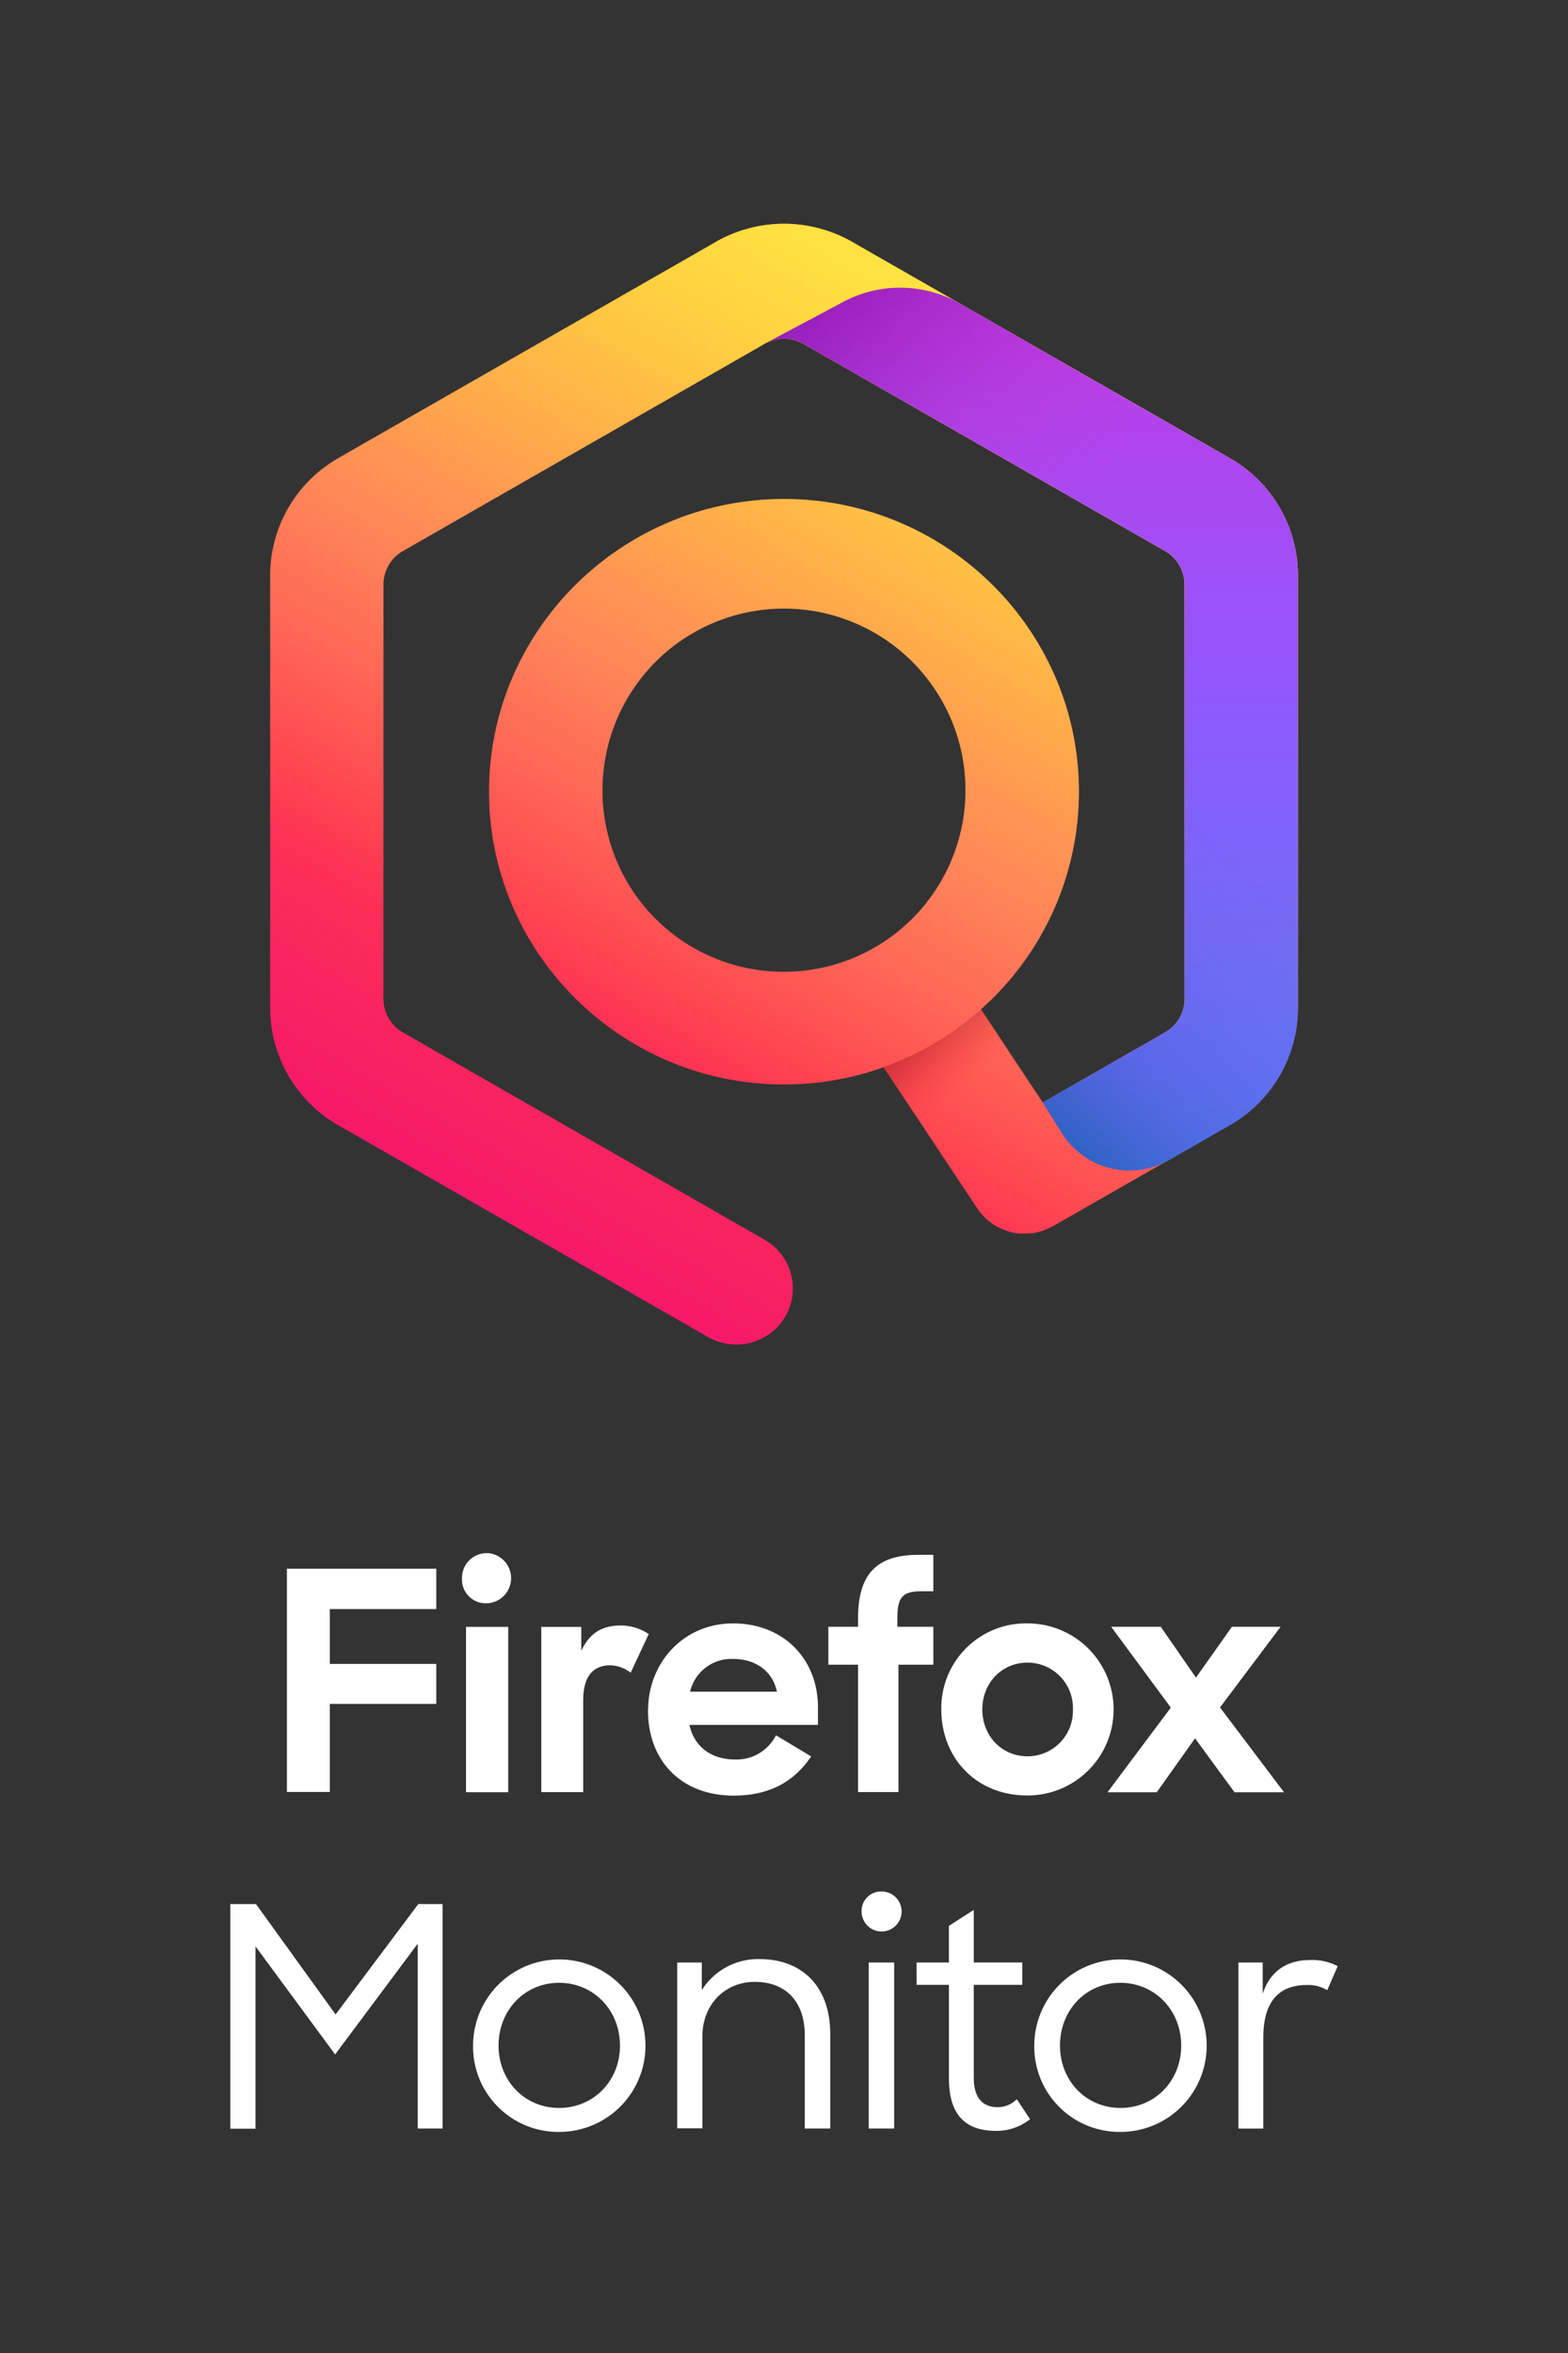 <svg id="Assets" xmlns="http://www.w3.org/2000/svg" xmlns:xlink="http://www.w3.org/1999/xlink" viewBox="0 0 392 588"><rect x="0" y="0" width="392" height="588" fill="#333333" stroke="none"/><defs><style>.cls-1{fill:#fff;}.cls-2{fill:url(#linear-gradient);}.cls-3{fill:url(#linear-gradient-2);}.cls-4{fill:url(#linear-gradient-3);}.cls-5{fill:url(#linear-gradient-4);}.cls-6,.cls-8{opacity:0.9;}.cls-6{fill:url(#linear-gradient-5);}.cls-7{fill:none;}.cls-8{fill:url(#linear-gradient-6);}</style><linearGradient id="linear-gradient" x1="257.33" y1="91.61" x2="126.05" y2="318.99" gradientUnits="userSpaceOnUse"><stop offset="0" stop-color="#ff980e"/><stop offset="0.21" stop-color="#ff7139"/><stop offset="0.36" stop-color="#ff5854"/><stop offset="0.46" stop-color="#ff4f5e"/><stop offset="0.69" stop-color="#ff3750"/><stop offset="0.86" stop-color="#f92261"/><stop offset="1" stop-color="#f5156c"/></linearGradient><linearGradient id="linear-gradient-2" x1="257.33" y1="91.61" x2="126.05" y2="318.99" gradientUnits="userSpaceOnUse"><stop offset="0" stop-color="#fff44f" stop-opacity="0.8"/><stop offset="0.09" stop-color="#fff44f" stop-opacity="0.7"/><stop offset="0.75" stop-color="#fff44f" stop-opacity="0"/></linearGradient><linearGradient id="linear-gradient-3" x1="257.83" y1="345.1" x2="257.83" y2="74.58" gradientUnits="userSpaceOnUse"><stop offset="0" stop-color="#3a8ee6"/><stop offset="0.24" stop-color="#5c79f0"/><stop offset="0.63" stop-color="#9059ff"/><stop offset="1" stop-color="#c139e6"/></linearGradient><linearGradient id="linear-gradient-4" x1="211.83" y1="64.6" x2="332.04" y2="184.81" gradientUnits="userSpaceOnUse"><stop offset="0" stop-color="#6e008b" stop-opacity="0.5"/><stop offset="0.5" stop-color="#c846cb" stop-opacity="0"/></linearGradient><linearGradient id="linear-gradient-5" x1="332.77" y1="212.68" x2="263.52" y2="281.92" gradientUnits="userSpaceOnUse"><stop offset="0.14" stop-color="#6a2bea" stop-opacity="0"/><stop offset="0.34" stop-color="#642de4" stop-opacity="0.03"/><stop offset="0.55" stop-color="#5131d3" stop-opacity="0.12"/><stop offset="0.76" stop-color="#3139b7" stop-opacity="0.27"/><stop offset="0.98" stop-color="#054490" stop-opacity="0.48"/><stop offset="1" stop-color="#00458b" stop-opacity="0.5"/></linearGradient><linearGradient id="linear-gradient-6" x1="228.97" y1="256.8" x2="245.2" y2="276.15" gradientUnits="userSpaceOnUse"><stop offset="0" stop-color="#960e18" stop-opacity="0.6"/><stop offset="0.19" stop-color="#ac1624" stop-opacity="0.48"/><stop offset="0.58" stop-color="#e42c41" stop-opacity="0.16"/><stop offset="0.75" stop-color="#ff3750" stop-opacity="0"/></linearGradient></defs><title>FF_Monitor_</title><path class="cls-1" d="M57.58,475.82H64l19.9,27.58,20.67-27.58h6.07v56.09h-6.22V485.73L83.78,513.39l-19.9-27v45.56h-6.3Z"/><path class="cls-1" d="M118.27,511.16a21.55,21.55,0,1,1,21.51,21.59A21.3,21.3,0,0,1,118.27,511.16Zm36.72,0c0-8.83-6.61-15.67-15.21-15.67s-15.14,6.84-15.14,15.67,6.53,15.6,15.14,15.6S155,520,155,511.16Z"/><path class="cls-1" d="M169.3,490.42h6.15v6.91a16.58,16.58,0,0,1,14.44-7.76c10.84,0,17.67,7.07,17.67,18.67v23.67h-6.37V508.55c0-8.07-4.46-13.29-12.53-13.29-7.37,0-13.06,5.61-13.06,13.6v23h-6.3Z"/><path class="cls-1" d="M220.32,472.67a5,5,0,1,1-4.92,5A4.85,4.85,0,0,1,220.32,472.67Zm-3.15,17.75h6.37v41.49h-6.37Z"/><path class="cls-1" d="M229.15,490.42h8.07v-9.15l6.22-4v13.14h12.14V496H243.44v23.2c0,5.3,2.46,7.37,6,7.37a6.68,6.68,0,0,0,4.76-2l3.31,5a13.34,13.34,0,0,1-8.53,2.92c-7.61,0-11.75-4-11.75-13.14V496h-8.07Z"/><path class="cls-1" d="M258.57,511.16a21.55,21.55,0,1,1,21.51,21.59A21.3,21.3,0,0,1,258.57,511.16Zm36.73,0c0-8.83-6.61-15.67-15.22-15.67S265,502.33,265,511.16s6.53,15.6,15.13,15.6S295.3,520,295.3,511.16Z"/><path class="cls-1" d="M309.61,490.42h6.07v7.83c1.76-5.53,5.91-8.45,11.83-8.45a13.53,13.53,0,0,1,6.91,1.54l-2.61,6a9.07,9.07,0,0,0-5.07-1.3c-6.91,0-10.91,4-10.91,13.13v22.75h-6.22Z"/><path class="cls-1" d="M71.73,392h37.34v10.1H82.45v13.7h26.62v10H82.45v22H71.73Zm50.05-3.9a6.28,6.28,0,0,1-.08,12.55,5.93,5.93,0,0,1-6.2-6.12A6.2,6.2,0,0,1,121.78,388.11Zm-5.28,18.44h10.56v41.32H116.5ZM157.66,418a8.54,8.54,0,0,0-5.12-1.84c-4.29,0-6.74,2.76-6.74,8.8v22.88H135.32V406.55h10v6c2.15-4.67,5.44-6.35,9.87-6.35a12.57,12.57,0,0,1,7,2.14Zm4.36,9.41c0-11.86,8.8-21.73,21.28-21.73s21.19,8.8,21.19,21v4.36H172.35c1.15,5.21,5.21,8.65,11.4,8.65A11.07,11.07,0,0,0,194,433.64l8.8,5.28c-4.36,6.43-10.56,9.79-19.36,9.79C170.06,448.71,162,439.76,162,427.44Zm10.49-4.67h21.73c-1.15-5.28-5.44-8.18-11-8.18A10.61,10.61,0,0,0,172.51,422.77Zm34.58-16.22h7.42v-2.06c0-11.25,4.75-15.92,15.15-15.92h3.68v9.11h-3c-4.89,0-6,1.68-6,6.81v2.06h9V416h-8.73v31.83h-10.1V416h-7.42Zm28.24,20.66a21.15,21.15,0,0,1,21.57-21.5,21.5,21.5,0,1,1,0,43C244.05,448.71,235.33,439.3,235.33,427.21Zm32.9,0a11.34,11.34,0,0,0-11.33-11.7c-6.5,0-11.32,5.12-11.32,11.7s4.82,11.71,11.32,11.71A11.35,11.35,0,0,0,268.23,427.21Zm24.48-.46-14.92-20.2h12.4l8.8,12.7,9-12.7h12.16L305,426.68,321,447.87H308.63l-9.87-13.47-9.57,13.47H276.88Z"/><path class="cls-2" d="M307.48,114.51,279.31,98.38,215,61.57h0l-2-1.15a34.37,34.37,0,0,0-34,0l-2,1.16h0L86.54,113.35h0l-2,1.16a33.8,33.8,0,0,0-17,29.23v108.2a33.83,33.83,0,0,0,17,29.24L177,334.11A14.23,14.23,0,0,0,196.32,329a14,14,0,0,0-5.19-19.21L100.72,258a9.67,9.67,0,0,1-4.86-8.36V146.07a9.66,9.66,0,0,1,4.86-8.36l16-9.17,74.43-42.62a9.81,9.81,0,0,1,9.7,0l90.43,51.79a9.67,9.67,0,0,1,4.85,8.35V249.62a9.68,9.68,0,0,1-4.87,8.36L260.68,275.5l-15.44-23.28a72.72,72.72,0,0,0,24.49-54.38c0-40.33-33.08-73.14-73.73-73.14s-73.74,32.81-73.74,73.14S155.34,271,196,271a73.83,73.83,0,0,0,24.89-4.3L244.34,302a13.84,13.84,0,0,0,1.19,1.55c.08.09.17.16.25.25a13.8,13.8,0,0,0,1.6,1.47l.43.34a13.64,13.64,0,0,0,2,1.21l.48.22a14.23,14.23,0,0,0,1.92.71l.44.14a14.39,14.39,0,0,0,2.26.37l.64,0c.21,0,.43,0,.65,0,.43,0,.85-.05,1.28-.09.2,0,.39,0,.59,0a14.11,14.11,0,0,0,2.38-.54c.21-.06.41-.15.62-.23a13.08,13.08,0,0,0,1.8-.81c.13-.07.27-.1.4-.18l44.21-25.31a33.82,33.82,0,0,0,17-29.24V143.74A33.79,33.79,0,0,0,307.48,114.51ZM150.62,197.84a45.38,45.38,0,1,1,45.38,45A45.25,45.25,0,0,1,150.62,197.84Z"/><path class="cls-3" d="M307.48,114.51,279.31,98.38,215,61.57h0l-2-1.15a34.37,34.37,0,0,0-34,0l-2,1.16h0L86.54,113.35h0l-2,1.16a33.8,33.8,0,0,0-17,29.23v108.2a33.83,33.83,0,0,0,17,29.24L177,334.11A14.23,14.23,0,0,0,196.32,329a14,14,0,0,0-5.19-19.21L100.72,258a9.67,9.67,0,0,1-4.86-8.36V146.07a9.66,9.66,0,0,1,4.86-8.36l16-9.17,74.43-42.62a9.81,9.81,0,0,1,9.7,0l90.43,51.79a9.67,9.67,0,0,1,4.85,8.35V249.62a9.68,9.68,0,0,1-4.87,8.36L260.68,275.5l-15.44-23.28a72.72,72.72,0,0,0,24.49-54.38c0-40.33-33.08-73.14-73.73-73.14s-73.74,32.81-73.74,73.14S155.34,271,196,271a73.83,73.83,0,0,0,24.89-4.3L244.34,302a13.84,13.84,0,0,0,1.19,1.55c.08.09.17.16.25.25a13.8,13.8,0,0,0,1.6,1.47l.43.34a13.64,13.64,0,0,0,2,1.21l.48.22a14.23,14.23,0,0,0,1.92.71l.44.14a14.39,14.39,0,0,0,2.26.37l.64,0c.21,0,.43,0,.65,0,.43,0,.85-.05,1.28-.09.2,0,.39,0,.59,0a14.11,14.11,0,0,0,2.38-.54c.21-.06.41-.15.62-.23a13.08,13.08,0,0,0,1.8-.81c.13-.07.27-.1.4-.18l44.21-25.31a33.82,33.82,0,0,0,17-29.24V143.74A33.79,33.79,0,0,0,307.48,114.51ZM150.62,197.84a45.38,45.38,0,1,1,45.38,45A45.25,45.25,0,0,1,150.62,197.84Z"/><path class="cls-4" d="M307.48,114.51,279.31,98.38,240.05,75.89a30.27,30.27,0,0,0-29.24-.44L191.16,85.92a9.81,9.81,0,0,1,9.7,0l90.43,51.79a9.67,9.67,0,0,1,4.85,8.35V249.62a9.65,9.65,0,0,1-4.87,8.36L260.68,275.5l4.77,7.63a20,20,0,0,0,26.91,6.71l15.12-8.66a33.72,33.72,0,0,0,17-29.24V143.74A33.7,33.7,0,0,0,307.48,114.51Z"/><path class="cls-5" d="M296.14,146.07v50.25H324.5V143.74a33.7,33.7,0,0,0-17-29.23L279.31,98.38,240.05,75.89a30.27,30.27,0,0,0-29.24-.44L191.16,85.92a9.81,9.81,0,0,1,9.7,0l90.43,51.79A9.67,9.67,0,0,1,296.14,146.07Z"/><path class="cls-6" d="M296.14,204.41v45.21a9.65,9.65,0,0,1-4.87,8.36L260.68,275.5l4.77,7.63a20,20,0,0,0,26.91,6.71l15.12-8.66a33.72,33.72,0,0,0,17-29.24V204.41Z"/><ellipse class="cls-7" cx="196" cy="197.84" rx="45.38" ry="45.01"/><path class="cls-8" d="M258.51,272.22l-13.27-20a74,74,0,0,1-24.35,14.46L235,288Q246.93,280.35,258.51,272.22Z"/></svg>